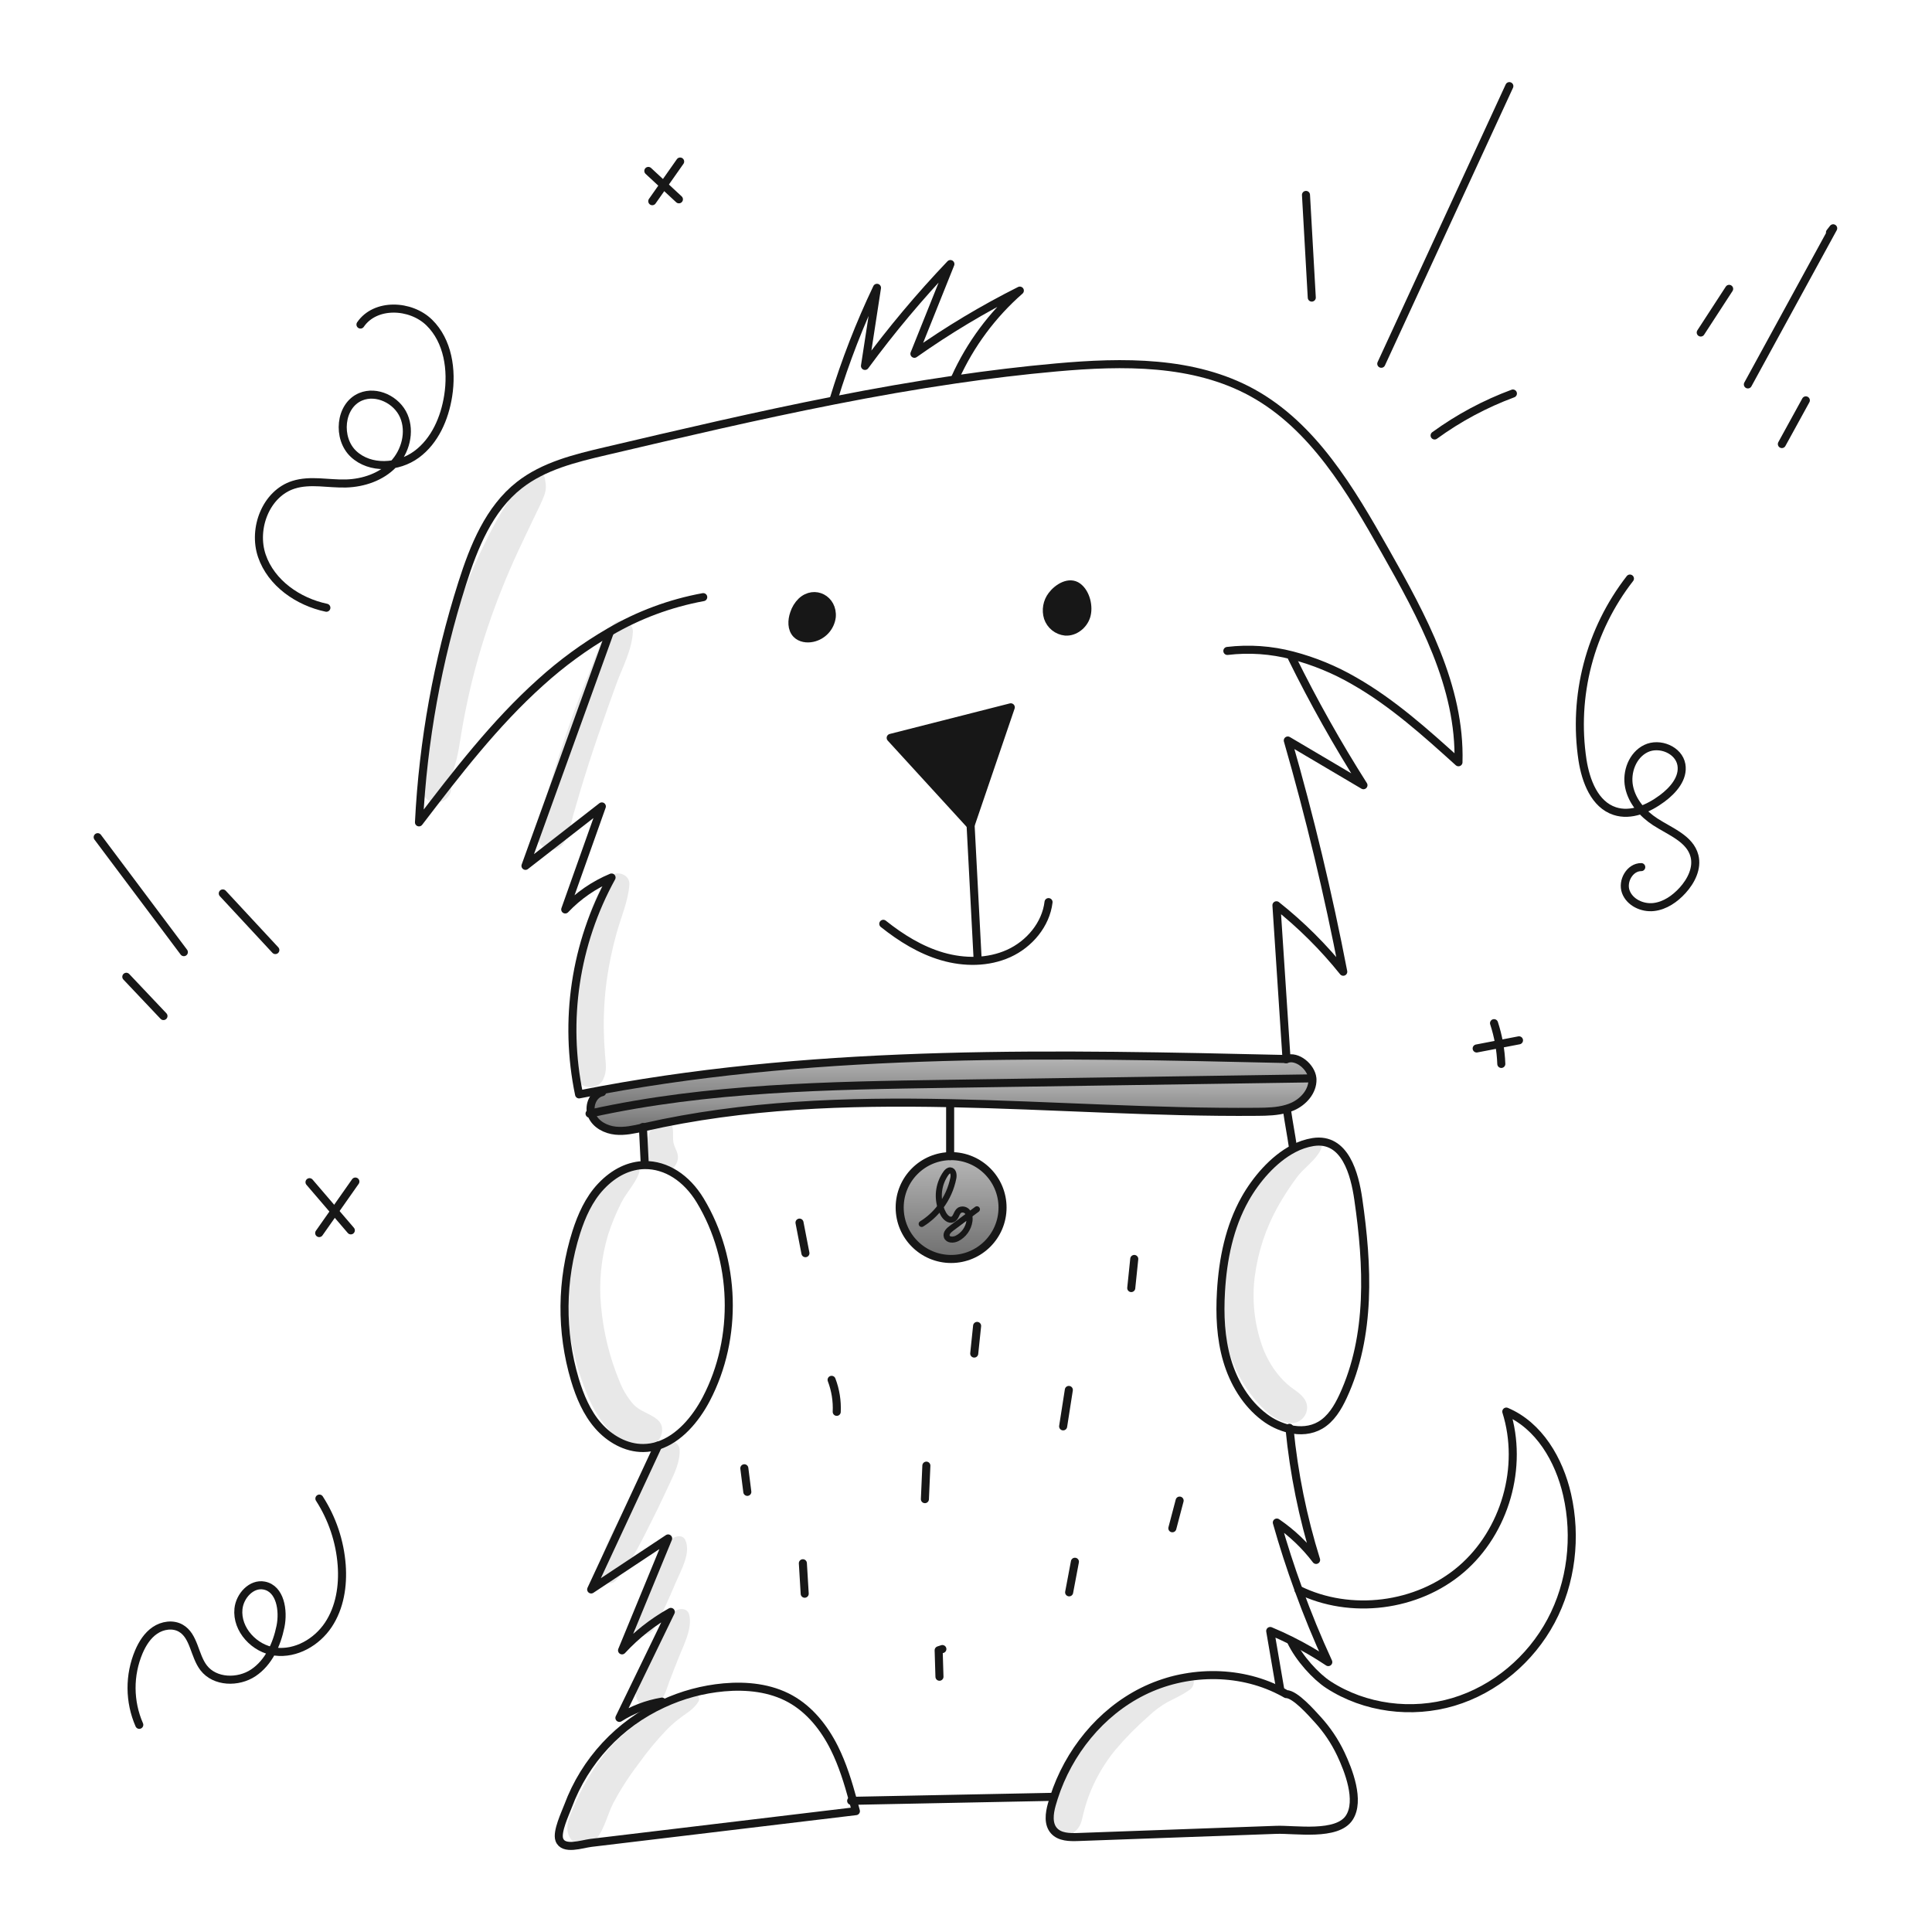 <svg width="960" height="960" viewBox="0 0 960 960" fill="none" xmlns="http://www.w3.org/2000/svg">
<path d="M535.564 291.581C539.663 294.623 541.241 301.54 539.786 306.202C538.402 310.638 533.987 314.153 529.345 313.825C527.394 313.625 525.542 312.867 524.01 311.642C522.478 310.418 521.332 308.778 520.707 306.919C520.129 305.045 520.007 303.061 520.351 301.131C520.695 299.201 521.495 297.38 522.685 295.822C525.502 292.072 531.274 288.404 535.564 291.581Z" fill="#171717"/>
<path d="M502.253 351.46L482.284 410.048L442.579 366.644L502.253 351.46Z" fill="#171717"/>
<path d="M481.556 603.774C481.806 604.727 481.862 605.72 481.721 606.695C481.465 608.537 480.766 610.29 479.685 611.803C478.603 613.316 477.171 614.544 475.511 615.383C473.759 616.254 471.054 616.275 470.44 614.421C469.907 612.821 471.42 611.336 472.776 610.332C475.706 608.139 478.633 605.953 481.556 603.774Z" fill="url(#paint0_linear_385_966)"/>
<path d="M472.231 581.561C473.758 581.704 474.004 583.824 473.718 585.321C472.696 590.527 470.495 595.43 467.283 599.653C466.446 596.845 466.261 593.883 466.74 590.993C467.22 588.103 468.351 585.36 470.049 582.972C470.582 582.247 471.33 581.478 472.231 581.561Z" fill="url(#paint1_linear_385_966)"/>
<path d="M467.283 599.653C470.496 595.429 472.697 590.525 473.718 585.318C474.004 583.821 473.759 581.701 472.232 581.558C471.33 581.475 470.582 582.244 470.049 582.972C468.352 585.359 467.22 588.103 466.741 590.993C466.261 593.883 466.447 596.845 467.283 599.653ZM472.601 574.468C477.655 574.468 482.596 575.966 486.798 578.774C491.001 581.582 494.276 585.573 496.21 590.243C498.144 594.912 498.65 600.05 497.664 605.007C496.678 609.965 494.245 614.518 490.671 618.092C487.097 621.665 482.544 624.099 477.587 625.085C472.63 626.071 467.491 625.565 462.822 623.631C458.153 621.697 454.162 618.422 451.354 614.219C448.546 610.017 447.047 605.076 447.047 600.022C447.047 596.666 447.708 593.343 448.992 590.243C450.276 587.142 452.158 584.325 454.531 581.952C456.904 579.579 459.721 577.697 462.822 576.413C465.922 575.128 469.245 574.468 472.601 574.468ZM481.721 606.693C481.861 605.718 481.805 604.725 481.556 603.772C478.636 605.955 475.709 608.141 472.776 610.33C471.422 611.334 469.906 612.819 470.439 614.419C471.054 616.273 473.758 616.252 475.511 615.381C477.17 614.542 478.602 613.314 479.684 611.801C480.765 610.289 481.464 608.536 481.721 606.695V606.693Z" fill="url(#paint2_linear_385_966)"/>
<path d="M299.009 541.651C410.796 521.072 525.554 523.607 639.277 526.221L639.288 526.251C644.513 524.253 651.511 530.103 652.116 535.756L651.389 535.839C591.407 536.74 531.425 537.639 471.443 538.534C411.902 539.424 351.88 540.367 293.743 553.185C292.594 548.903 294.87 543.626 299.204 542.699L299.009 541.651Z" fill="url(#paint3_linear_385_966)"/>
<path d="M624.829 552.451C522.981 553.353 419.535 537.532 320.208 560.074C319.962 560.125 319.718 560.187 319.47 560.248C314.983 561.263 310.412 562.287 305.843 561.816C301.027 561.314 296.098 558.794 294.152 554.356C293.984 553.979 293.847 553.588 293.742 553.188C351.879 540.37 411.901 539.428 471.442 538.537C531.425 537.634 591.407 536.736 651.388 535.842L652.115 535.76C652.135 535.965 652.156 536.169 652.156 536.374C652.289 542.286 647.679 547.481 642.258 549.869C641.276 550.298 640.266 550.661 639.235 550.955C634.635 552.297 629.676 552.41 624.829 552.451Z" fill="url(#paint4_linear_385_966)"/>
<path d="M398.224 298.876C404.75 292.769 414.085 297.811 413.296 306.602C412.972 309.112 411.876 311.459 410.159 313.318C408.443 315.178 406.191 316.458 403.716 316.982C400.939 317.576 397.773 317.115 395.778 315.096C393.237 312.503 393.391 308.262 394.579 304.839C395.293 302.585 396.544 300.539 398.224 298.876V298.876Z" fill="#171717"/>
<path d="M349.43 296.714C333.012 299.72 317.247 305.581 302.851 314.03C290.613 321.131 279.156 329.501 268.669 339C245.748 359.564 226.896 384.176 208.186 408.624C210.205 368.262 217.427 328.33 229.672 289.818C235.462 271.61 243.023 252.849 258.044 241.056C270.217 231.507 285.801 227.715 300.868 224.18C338.584 215.318 376.373 206.443 414.387 198.985C434.459 195.03 454.603 191.474 474.829 188.534C491.439 186.105 508.099 184.077 524.831 182.58C557.947 179.609 593.134 179.117 622.263 195.142C652.591 211.844 671.117 243.454 688.167 273.578C706.703 306.308 725.791 341.172 724.705 378.765C708.403 364.042 691.938 349.205 672.866 338.314C663.258 332.741 652.94 328.495 642.193 325.69C631.653 322.921 620.687 322.16 609.865 323.446" stroke="#171717" stroke-width="4" stroke-linecap="round" stroke-linejoin="round"/>
<path d="M302.974 314.234C289.018 352.894 275.063 391.56 261.108 430.233C273.752 420.386 286.399 410.543 299.05 400.703C292.984 417.774 286.922 434.84 280.863 451.903C287.342 445.064 295.181 439.656 303.876 436.028C285.794 468.869 280.069 507.098 287.738 543.795C291.488 543.047 295.244 542.333 299.007 541.654C410.794 521.075 525.552 523.61 639.275 526.223C637.605 500.75 635.932 475.285 634.255 449.827C646.52 459.56 657.656 470.637 667.453 482.851C659.993 444.162 650.809 405.862 639.9 367.95C652.432 375.347 664.963 382.752 677.494 390.163C664.5 369.708 652.625 348.563 641.922 326.821" stroke="#171717" stroke-width="4" stroke-linecap="round" stroke-linejoin="round"/>
<path d="M299.204 542.706C294.87 543.628 292.594 548.905 293.743 553.192C293.848 553.591 293.985 553.982 294.153 554.36C296.099 558.797 301.028 561.317 305.843 561.819C310.413 562.29 314.984 561.266 319.471 560.251C319.717 560.19 319.961 560.129 320.209 560.078C419.536 537.539 522.982 553.356 624.83 552.455C629.677 552.414 634.636 552.301 639.235 550.958C640.266 550.664 641.276 550.301 642.258 549.872C647.678 547.484 652.289 542.29 652.156 536.378C652.156 536.173 652.135 535.968 652.115 535.763C651.51 530.107 644.512 524.256 639.287 526.257C639.213 526.28 639.141 526.308 639.071 526.34" stroke="#171717" stroke-width="4" stroke-linecap="round" stroke-linejoin="round"/>
<path d="M292.949 553.362C293.216 553.301 293.473 553.25 293.739 553.188C351.876 540.37 411.898 539.427 471.439 538.537C531.422 537.634 591.403 536.736 651.385 535.842" stroke="#171717" stroke-width="4" stroke-linecap="round" stroke-linejoin="round"/>
<path d="M320.388 578.917C312.959 579.015 305.336 582.371 298.552 589.594C292.62 595.916 288.993 604.062 286.349 612.31C278.788 636.121 278.552 661.654 285.673 685.601C288.153 693.84 291.575 701.966 297.236 708.44C302.898 714.913 311.054 719.599 319.655 719.513C322.157 719.493 324.642 719.089 327.022 718.315C337.432 714.983 345.69 705.189 350.947 695.138C366.88 664.686 365.702 625.953 347.945 596.528C341.132 585.248 330.957 578.78 320.388 578.917Z" stroke="#171717" stroke-width="4" stroke-linecap="round" stroke-linejoin="round"/>
<path d="M642.792 570.731C632.545 576.036 623.918 586.418 618.733 595.635C610.854 609.611 607.616 625.791 606.694 641.805C606.027 653.25 606.498 664.89 609.732 675.895C612.966 686.9 619.107 697.268 628.267 704.174C631.976 706.994 636.24 708.997 640.778 710.054C645.993 711.222 651.361 710.874 655.973 708.22C661.352 705.116 664.734 699.47 667.356 693.824C681.353 663.69 679.703 628.74 674.928 595.85C673.164 583.656 668.473 565.028 652.487 567.467C649.098 568.016 645.823 569.119 642.792 570.731V570.731Z" stroke="#171717" stroke-width="4" stroke-linecap="round" stroke-linejoin="round"/>
<path d="M319.461 559.992C319.461 560.075 319.471 560.167 319.471 560.248C319.778 566.274 320.066 572.288 320.372 578.312" stroke="#171717" stroke-width="4" stroke-linecap="round" stroke-linejoin="round"/>
<path d="M327.012 718.317L293.752 789.785C306.499 781.342 319.245 772.896 331.991 764.446L309.09 820.052C316.112 812.448 324.29 805.998 333.323 800.943C324.809 818.505 316.294 836.06 307.779 853.609C314.217 849.534 321.403 846.782 328.917 845.515" stroke="#171717" stroke-width="4" stroke-linecap="round" stroke-linejoin="round"/>
<path d="M423.9 894.81C424.372 896.521 424.836 898.232 425.294 899.943C395.918 903.47 366.541 906.992 337.166 910.507C322.667 912.238 308.176 913.973 293.691 915.712C289.213 916.245 279.869 919.647 277.922 914.103C276.539 910.168 280.873 901.131 282.276 897.402C290.649 874.894 307.602 856.623 329.42 846.591C338.959 842.145 349.196 839.386 359.677 838.435C370.989 837.42 382.824 838.64 392.752 844.163C402.435 849.552 409.618 858.65 414.566 868.559C418.717 876.882 421.431 885.823 423.9 894.81Z" stroke="#171717" stroke-width="4" stroke-linecap="round" stroke-linejoin="round"/>
<path d="M523.689 893.16C523.31 894.296 522.971 895.455 522.643 896.612C521.404 901.039 520.676 906.336 523.77 909.738C526.619 912.874 531.455 912.955 535.697 912.801L634.169 909.236C643.533 908.898 664.415 912.504 670.461 903.191C675.984 894.696 670.041 879.563 666.24 871.529C663.254 865.225 659.333 859.408 654.61 854.275C651.782 851.201 643.595 841.785 639.097 841.785C638.072 841.19 637.039 840.626 635.982 840.104C615.049 829.438 588.952 829.97 567.854 840.473C546.783 850.965 530.912 870.731 523.689 893.16Z" stroke="#171717" stroke-width="4" stroke-linecap="round" stroke-linejoin="round"/>
<path d="M422.937 894.83C423.254 894.819 423.582 894.819 423.9 894.81C456.852 894.163 489.8 893.51 522.746 892.85" stroke="#171717" stroke-width="4" stroke-linecap="round" stroke-linejoin="round"/>
<path d="M640.712 709.475L640.774 710.063C642.94 732.139 647.36 753.936 653.965 775.113C648.505 767.911 641.916 761.64 634.452 756.544C637.628 767.804 641.227 778.938 645.251 789.947C649.667 802.119 654.588 814.097 660.016 825.88C654.059 821.902 647.854 818.309 641.439 815.122C638.068 813.441 634.642 811.877 631.162 810.429C632.843 820.183 634.517 829.941 636.183 839.702" stroke="#171717" stroke-width="4" stroke-linecap="round" stroke-linejoin="round"/>
<path d="M645.2 789.929C645.22 789.938 645.23 789.949 645.251 789.949C671.04 802.654 704.228 798.475 726.053 779.764C747.898 761.047 757.109 728.861 748.471 701.411C764.794 708.296 774.743 725.42 778.688 742.693C783.483 763.708 780.85 786.475 770.696 805.492C760.542 824.509 742.836 839.51 722.179 845.67C701.523 851.83 678.172 848.877 660.097 837.135C653.95 833.149 645.527 824.112 641.367 815.259" stroke="#171717" stroke-width="4" stroke-linecap="round" stroke-linejoin="round"/>
<path d="M398.224 298.876C396.543 300.539 395.291 302.585 394.576 304.839C393.388 308.262 393.234 312.503 395.775 315.096C397.773 317.115 400.939 317.576 403.713 316.982C406.188 316.458 408.44 315.178 410.156 313.318C411.873 311.459 412.969 309.112 413.293 306.602C414.085 297.811 404.75 292.769 398.224 298.876Z" stroke="#171717" stroke-width="4" stroke-linecap="round" stroke-linejoin="round"/>
<path d="M522.685 295.822C521.495 297.38 520.695 299.201 520.351 301.131C520.007 303.061 520.129 305.045 520.707 306.919C521.332 308.778 522.478 310.418 524.01 311.642C525.542 312.867 527.394 313.625 529.345 313.825C533.987 314.153 538.402 310.638 539.786 306.202C541.241 301.54 539.663 294.623 535.564 291.581C531.274 288.404 525.502 292.072 522.685 295.822Z" stroke="#171717" stroke-width="4" stroke-linecap="round" stroke-linejoin="round"/>
<path d="M438.901 459.036C447.693 466.055 457.447 472.11 468.246 475.246C479.045 478.382 491.004 478.401 501.239 473.76C511.475 469.119 519.672 459.415 521.015 448.257" stroke="#171717" stroke-width="4" stroke-linecap="round" stroke-linejoin="round"/>
<path d="M482.284 410.048C483.442 432.098 484.599 454.154 485.757 476.218" stroke="#171717" stroke-width="4" stroke-linecap="round" stroke-linejoin="round"/>
<path d="M482.284 410.048L502.253 351.46L442.579 366.644L482.284 410.048Z" stroke="#171717" stroke-width="4" stroke-linecap="round" stroke-linejoin="round"/>
<path d="M414.259 198.37C420.038 179.407 427.228 160.902 435.766 143.01C433.779 155.94 431.791 168.878 429.803 181.823C442.857 164.064 457.032 147.157 472.243 131.206C466.29 146.073 460.333 160.935 454.373 175.794C471.024 164.035 488.532 153.541 506.752 144.4C493.103 156.352 482.171 171.088 474.692 187.616" stroke="#171717" stroke-width="4" stroke-linecap="round" stroke-linejoin="round"/>
<path d="M472.119 548.424V574.468" stroke="#171717" stroke-width="4" stroke-linecap="round" stroke-linejoin="round"/>
<path d="M472.601 625.578C486.714 625.578 498.155 614.137 498.155 600.024C498.155 585.911 486.714 574.47 472.601 574.47C458.488 574.47 447.047 585.911 447.047 600.024C447.047 614.137 458.488 625.578 472.601 625.578Z" stroke="#171717" stroke-width="4" stroke-linecap="round" stroke-linejoin="round"/>
<path d="M481.556 603.775L485.429 600.885" stroke="#171717" stroke-width="3" stroke-linecap="round" stroke-linejoin="round"/>
<path d="M481.556 603.774C481.806 604.727 481.862 605.72 481.721 606.695C481.465 608.537 480.766 610.29 479.685 611.803C478.603 613.316 477.171 614.544 475.511 615.383C473.759 616.254 471.054 616.275 470.44 614.421C469.907 612.821 471.42 611.336 472.776 610.332C475.706 608.139 478.633 605.953 481.556 603.774Z" stroke="#171717" stroke-width="3" stroke-linecap="round" stroke-linejoin="round"/>
<path d="M467.283 599.652C467.649 600.896 468.151 602.095 468.78 603.228C469.743 604.96 471.669 606.722 473.452 605.874C475.173 605.044 475.216 602.401 476.812 601.356C477.488 600.999 478.27 600.9 479.012 601.077C479.755 601.254 480.408 601.695 480.85 602.319C481.17 602.758 481.409 603.251 481.556 603.774" stroke="#171717" stroke-width="3" stroke-linecap="round" stroke-linejoin="round"/>
<path d="M467.283 599.653C470.495 595.429 472.697 590.525 473.718 585.318C474.004 583.822 473.758 581.701 472.231 581.558C471.33 581.476 470.582 582.244 470.049 582.972C468.351 585.36 467.22 588.103 466.74 590.993C466.261 593.883 466.446 596.845 467.283 599.653Z" stroke="#171717" stroke-width="3" stroke-linecap="round" stroke-linejoin="round"/>
<path d="M457.974 608.169C461.578 605.934 464.735 603.047 467.283 599.655" stroke="#171717" stroke-width="3" stroke-linecap="round" stroke-linejoin="round"/>
<path d="M639.533 551.907C640.506 558.66 641.479 563.353 642.463 570.105" stroke="#171717" stroke-width="4" stroke-linecap="round" stroke-linejoin="round"/>
<path d="M400.21 622.699C399.237 617.637 398.257 612.574 397.271 607.51" stroke="#171717" stroke-width="4" stroke-linecap="round" stroke-linejoin="round"/>
<path d="M484.087 672.578C484.558 667.998 485.036 663.418 485.522 658.838" stroke="#171717" stroke-width="4" stroke-linecap="round" stroke-linejoin="round"/>
<path d="M562.112 640.027C562.604 635.201 563.103 630.382 563.609 625.569" stroke="#171717" stroke-width="4" stroke-linecap="round" stroke-linejoin="round"/>
<path d="M528.27 708.747C529.212 702.722 530.154 696.691 531.097 690.652" stroke="#171717" stroke-width="4" stroke-linecap="round" stroke-linejoin="round"/>
<path d="M459.577 744.916C459.823 739.373 460.066 733.827 460.305 728.276" stroke="#171717" stroke-width="4" stroke-linecap="round" stroke-linejoin="round"/>
<path d="M415.765 701.534C416.021 696.114 415.153 690.7 413.217 685.632" stroke="#171717" stroke-width="4" stroke-linecap="round" stroke-linejoin="round"/>
<path d="M399.852 791.906C399.555 786.865 399.251 781.821 398.94 776.772" stroke="#171717" stroke-width="4" stroke-linecap="round" stroke-linejoin="round"/>
<path d="M466.812 833.157C466.681 828.772 466.548 824.39 466.413 820.011C467.028 819.815 467.642 819.611 468.257 819.406" stroke="#171717" stroke-width="4" stroke-linecap="round" stroke-linejoin="round"/>
<path d="M531.25 791.22C532.203 786.148 533.16 781.083 534.119 776.024" stroke="#171717" stroke-width="4" stroke-linecap="round" stroke-linejoin="round"/>
<path d="M582.533 759.385C583.741 754.805 584.947 750.222 586.15 745.635" stroke="#171717" stroke-width="4" stroke-linecap="round" stroke-linejoin="round"/>
<path d="M371.337 741.299C370.847 737.396 370.343 733.482 369.852 729.578" stroke="#171717" stroke-width="4" stroke-linecap="round" stroke-linejoin="round"/>
<path d="M136.817 472.08L110.702 443.943" stroke="#171717" stroke-width="4" stroke-linecap="round" stroke-linejoin="round"/>
<path d="M91.358 473.116L48.541 415.996" stroke="#171717" stroke-width="4" stroke-linecap="round" stroke-linejoin="round"/>
<path d="M81.227 504.869L62.766 485.358" stroke="#171717" stroke-width="4" stroke-linecap="round" stroke-linejoin="round"/>
<path d="M158.605 612.707L176.585 587.109" stroke="#171717" stroke-width="4" stroke-linecap="round" stroke-linejoin="round"/>
<path d="M174.322 611.359L153.795 587.422" stroke="#171717" stroke-width="4" stroke-linecap="round" stroke-linejoin="round"/>
<path d="M69.207 857.056C66.713 851.341 65.407 845.178 65.37 838.942C65.333 832.706 66.565 826.528 68.991 820.783C70.769 816.637 73.279 812.645 77.014 810.114C80.748 807.584 85.891 806.792 89.81 809.028C96.519 812.855 96.486 822.631 101.205 828.747C106.771 835.958 118.332 836.264 125.9 831.197C133.468 826.131 137.541 817.146 139.367 808.221C141.003 800.234 139.286 789.415 131.283 787.859C124.928 786.623 119.146 792.99 118.486 799.43C117.433 809.727 126.51 819.398 136.782 820.677C147.054 821.957 157.371 816.018 163.122 807.411C168.874 798.804 170.551 787.987 169.786 777.663C168.903 765.903 165.093 754.551 158.704 744.639" stroke="#171717" stroke-width="4" stroke-linecap="round" stroke-linejoin="round"/>
<path d="M745.992 528.659C745.738 521.773 744.521 514.956 742.376 508.407" stroke="#171717" stroke-width="4" stroke-linecap="round" stroke-linejoin="round"/>
<path d="M733.749 520.98L754.78 516.931" stroke="#171717" stroke-width="4" stroke-linecap="round" stroke-linejoin="round"/>
<path d="M809.901 287.487C800.063 300.141 792.901 314.664 788.851 330.172C784.8 345.68 783.946 361.85 786.339 377.699C787.97 388.097 792.347 399.738 802.347 403.025C810.375 405.664 819.116 401.791 825.905 396.759C831.37 392.71 836.659 386.649 835.476 379.951C834.178 372.608 824.598 368.71 817.884 371.948C811.169 375.185 808.008 383.641 809.483 390.95C810.957 398.259 816.259 404.344 822.516 408.4C829.934 413.209 839.776 416.747 841.971 425.311C843.533 431.404 840.305 437.767 836.074 442.42C832.265 446.609 827.302 450.083 821.675 450.704C816.048 451.324 809.818 448.43 807.858 443.119C805.898 437.808 809.868 430.815 815.529 430.863" stroke="#171717" stroke-width="4" stroke-linecap="round" stroke-linejoin="round"/>
<path d="M868.51 191.016L910.902 113.44L909.299 115.506" stroke="#171717" stroke-width="4" stroke-linecap="round" stroke-linejoin="round"/>
<path d="M845.09 165.225L859.201 143.528" stroke="#171717" stroke-width="4" stroke-linecap="round" stroke-linejoin="round"/>
<path d="M885.402 220.647L897.31 198.936" stroke="#171717" stroke-width="4" stroke-linecap="round" stroke-linejoin="round"/>
<path d="M712.848 216.382C724.8 207.686 737.891 200.673 751.752 195.54" stroke="#171717" stroke-width="4" stroke-linecap="round" stroke-linejoin="round"/>
<path d="M686.347 180.751L749.985 42.798" stroke="#171717" stroke-width="4" stroke-linecap="round" stroke-linejoin="round"/>
<path d="M651.815 147.868L648.938 96.856" stroke="#171717" stroke-width="4" stroke-linecap="round" stroke-linejoin="round"/>
<path d="M324.111 99.974L337.961 80.267" stroke="#171717" stroke-width="4" stroke-linecap="round" stroke-linejoin="round"/>
<path d="M337.347 99.038L322.157 84.935" stroke="#171717" stroke-width="4" stroke-linecap="round" stroke-linejoin="round"/>
<path d="M162.175 301.981C148.133 299.024 134.749 289.764 130.121 276.179C125.493 262.595 132.166 245.224 145.844 240.882C154.197 238.231 163.231 240.509 171.991 240.243C180.66 239.981 189.497 236.957 195.489 230.685C201.48 224.413 204.07 214.633 200.636 206.668C197.201 198.703 187.188 193.807 179.19 197.163C168.752 201.546 167.399 217.822 175.662 225.564C183.925 233.305 197.838 232.506 206.963 225.804C216.089 219.102 220.947 207.871 222.701 196.685C224.716 183.833 222.619 169.424 213.335 160.31C204.051 151.197 186.446 150.518 179.119 161.268" stroke="#171717" stroke-width="4" stroke-linecap="round" stroke-linejoin="round"/>
<g opacity="0.1">
<path d="M267.03 235.356C259.72 237.396 256.521 243.082 252.483 249.205C248.746 254.984 245.344 260.971 242.291 267.139C235.762 280.104 230.162 293.517 225.534 307.276C220.924 320.866 217.188 334.736 214.347 348.803C212.943 355.761 211.808 362.758 210.941 369.794C210.565 373.334 210.525 376.901 210.824 380.449C211.043 384.258 210.449 388.222 210.241 392.041C209.745 401.115 223.359 400.848 224.205 392.041C224.499 388.93 224.461 385.344 225.39 382.353C226.499 379.002 227.356 375.574 227.954 372.096C229.052 365.304 230.192 358.512 231.564 351.768C234.314 338.269 237.891 324.951 242.274 311.89C246.617 298.987 251.668 286.333 257.402 273.986C260.181 267.984 263.081 262.03 265.918 256.061C267.414 252.912 268.987 249.874 270.26 246.622C271.648 243.078 271.325 241.016 270.699 237.438C270.482 236.679 269.975 236.035 269.289 235.645C268.602 235.255 267.79 235.15 267.026 235.353L267.03 235.356Z" fill="#171717"/>
</g>
<g opacity="0.1">
<path d="M304.992 310.006C298.886 316.417 296.074 326.216 292.767 334.274C289.127 343.141 285.711 352.071 282.575 361.13C279.549 369.879 276.687 378.683 273.99 387.543C272.643 391.971 271.336 396.414 270.07 400.87C268.764 405.471 266.56 410.591 267.01 415.408C267.669 422.458 275.976 424.83 280.107 418.955C282.884 415.005 283.548 409.548 284.848 404.942C286.024 400.783 287.234 396.635 288.48 392.496C291.151 383.632 293.989 374.821 296.994 366.063C299.994 357.316 303.078 348.594 306.244 339.898C309.272 331.617 314.084 322.832 314.476 313.929C314.691 309.128 308.239 306.58 304.988 309.999L304.992 310.006Z" fill="#171717"/>
</g>
<g opacity="0.1">
<path d="M303.081 435.517C297.323 441.305 294.065 450.909 291.604 458.573C288.858 467.125 286.836 475.892 285.558 484.782C284.251 493.528 283.569 502.356 283.517 511.199C283.508 519.446 282.439 531.568 288.069 538.05C291.042 541.473 297.604 540.633 299.612 536.562C301.733 532.264 301.024 528.793 300.647 524.215C300.315 520.173 300.102 516.12 300.039 512.063C299.883 503.736 300.363 495.408 301.475 487.154C302.595 479.187 304.245 471.303 306.414 463.555C308.555 455.853 312.246 447.469 312.74 439.516C313.052 434.518 306.392 432.184 303.078 435.514L303.081 435.517Z" fill="#171717"/>
</g>
<g opacity="0.1">
<path d="M313.32 578.518C306.778 580.004 302.247 585.867 298.014 590.623C293.272 595.959 289.925 602.578 287.302 609.173C281.858 622.858 280.474 637.916 281.849 652.515C283.206 667.708 287.081 682.57 293.314 696.493C297.866 706.437 309.914 723.075 322.968 718.848C328.241 717.141 331.569 709.388 326.546 705.293C322.696 702.158 318.157 701.472 314.678 697.748C311.724 694.335 309.385 690.436 307.766 686.223C302.852 674.327 299.779 661.753 298.652 648.932C297.516 636.933 298.734 624.827 302.237 613.293C303.961 607.989 306.09 602.826 308.607 597.848C311.183 592.587 315.611 588.343 317.556 582.757C318.466 580.142 315.708 577.976 313.317 578.519L313.32 578.518Z" fill="#171717"/>
</g>
<g opacity="0.1">
<path d="M326.954 557.548C319.556 562.467 318.404 579.205 328.095 582.137C331.819 583.263 335.187 580.77 336.436 577.401C337.894 573.465 335.321 571.003 334.662 567.86C334.172 565.518 334.694 562.929 334.24 560.51C333.666 557.452 329.474 555.869 326.954 557.545V557.548Z" fill="#171717"/>
</g>
<g opacity="0.1">
<path d="M653.563 565.987C646.553 566.746 641.246 572.42 636.169 576.842C630.943 581.458 626.37 586.766 622.579 592.619C614.51 604.932 609.398 618.943 607.641 633.559C605.83 647.739 607.011 662.713 612.282 676.089C614.846 682.809 618.451 689.084 622.963 694.685C627.405 700.11 634.429 707.259 641.86 707.161C647.578 707.086 651.495 700.694 648.464 695.654C646.556 692.481 643.885 691.203 641.075 688.99C638.787 687.151 636.711 685.064 634.883 682.767C631.599 678.611 629.009 673.95 627.216 668.965C623.199 657.623 621.956 645.485 623.59 633.565C625.205 621.706 629.016 610.251 634.83 599.789C637.692 594.665 640.884 589.732 644.385 585.021C648.004 580.137 653.868 576.551 656.416 570.969C657.334 568.958 656.311 565.694 653.56 565.993L653.563 565.987Z" fill="#171717"/>
</g>
<g opacity="0.1">
<path d="M345.068 841.92C341.274 841.739 338.386 843.029 335.119 844.873C331.499 846.917 327.795 848.983 324.282 851.202C317.278 855.474 310.799 860.551 304.977 866.331C299.378 872.009 294.728 879.155 290.798 886.065C288.68 889.835 286.785 893.725 285.123 897.717C283.252 902.145 280.867 906.575 282.405 911.436C283.777 915.786 289.563 919.169 293.809 916.077C299.834 911.686 301.382 902.486 304.733 895.928C308.34 889.174 312.488 882.724 317.136 876.64C321.337 870.721 325.952 865.107 330.949 859.843C333.576 857.115 336.459 854.645 339.558 852.468C342.596 850.358 345.118 848.628 347.091 845.445C347.292 845.088 347.397 844.685 347.396 844.275C347.395 843.865 347.287 843.462 347.083 843.106C346.879 842.75 346.586 842.454 346.233 842.245C345.879 842.037 345.478 841.924 345.068 841.917V841.92Z" fill="#171717"/>
</g>
<g opacity="0.1">
<path d="M589.19 831.735C584.971 831.859 580.828 832.885 577.039 834.744C573.333 836.401 569.488 837.88 565.875 839.703C558.026 843.643 550.941 848.949 544.951 855.372C532.901 868.1 524.358 883.737 520.158 900.755C518.507 907.578 526.626 915.768 533.248 910.819C537.343 907.761 537.375 904.8 538.463 900.605C539.392 896.938 540.577 893.341 542.01 889.841C545.06 882.55 549.143 875.735 554.132 869.606C559.209 863.606 564.729 857.996 570.646 852.824C573.516 850.081 576.713 847.702 580.165 845.741C584.004 843.728 587.787 842.115 591.3 839.527C594.419 837.23 593.682 831.664 589.19 831.737V831.735Z" fill="#171717"/>
</g>
<g opacity="0.1">
<path d="M331.946 716.905C327.036 719.99 323.8 725.384 321.039 730.351C318.108 735.623 315.084 740.855 312.292 746.203C306.772 756.779 300.054 768.171 297.272 779.85C296.106 784.749 302.546 789.343 306.255 785.079C314.146 776.004 319.504 764.234 324.905 753.576C327.641 748.179 330.147 742.657 332.744 737.19C335.221 731.967 338.036 726.117 337.687 720.198C337.525 717.437 334.534 715.282 331.951 716.905H331.946Z" fill="#171717"/>
</g>
<g opacity="0.1">
<path d="M335.466 763.748C332.217 765.182 331.268 767.975 329.903 771.098C328.285 774.796 326.651 778.486 325.037 782.186C321.92 789.333 318.401 796.26 315.007 803.274C311.773 809.958 321.447 815.828 325.082 809.163C329.072 801.847 332.471 794.161 335.722 786.494C338.29 780.435 343.582 771.482 340.432 765.055C339.502 763.158 337.149 763.011 335.466 763.752V763.748Z" fill="#171717"/>
</g>
<g opacity="0.1">
<path d="M336.701 799.933C330.055 802.92 326.26 813.233 323.447 819.434C320.311 826.354 314.596 835.609 316.186 843.27C317.283 848.555 323.51 848.855 327.011 846.128C330.328 843.54 331.145 839.367 332.574 835.562C334.013 831.741 335.558 827.953 337.035 824.142C339.502 817.772 344.241 809.219 342.437 802.265C341.751 799.62 338.932 798.934 336.701 799.932V799.933Z" fill="#171717"/>
</g>
<defs>
<linearGradient id="paint0_linear_385_966" x1="476.063" y1="603.774" x2="476.03" y2="615.889" gradientUnits="userSpaceOnUse">
<stop stop-color="#B7B7B7"/>
<stop offset="1" stop-color="#6F6F6F"/>
</linearGradient>
<linearGradient id="paint1_linear_385_966" x1="470.151" y1="581.555" x2="470.036" y2="599.553" gradientUnits="userSpaceOnUse">
<stop stop-color="#B7B7B7"/>
<stop offset="1" stop-color="#6F6F6F"/>
</linearGradient>
<linearGradient id="paint2_linear_385_966" x1="472.601" y1="574.468" x2="472.47" y2="625.298" gradientUnits="userSpaceOnUse">
<stop stop-color="#B7B7B7"/>
<stop offset="1" stop-color="#6F6F6F"/>
</linearGradient>
<linearGradient id="paint3_linear_385_966" x1="472.781" y1="524.486" x2="472.776" y2="553.029" gradientUnits="userSpaceOnUse">
<stop stop-color="#B7B7B7"/>
<stop offset="1" stop-color="#6F6F6F"/>
</linearGradient>
<linearGradient id="paint4_linear_385_966" x1="472.95" y1="535.76" x2="472.946" y2="561.791" gradientUnits="userSpaceOnUse">
<stop stop-color="#B7B7B7"/>
<stop offset="1" stop-color="#6F6F6F"/>
</linearGradient>
</defs>
</svg>
